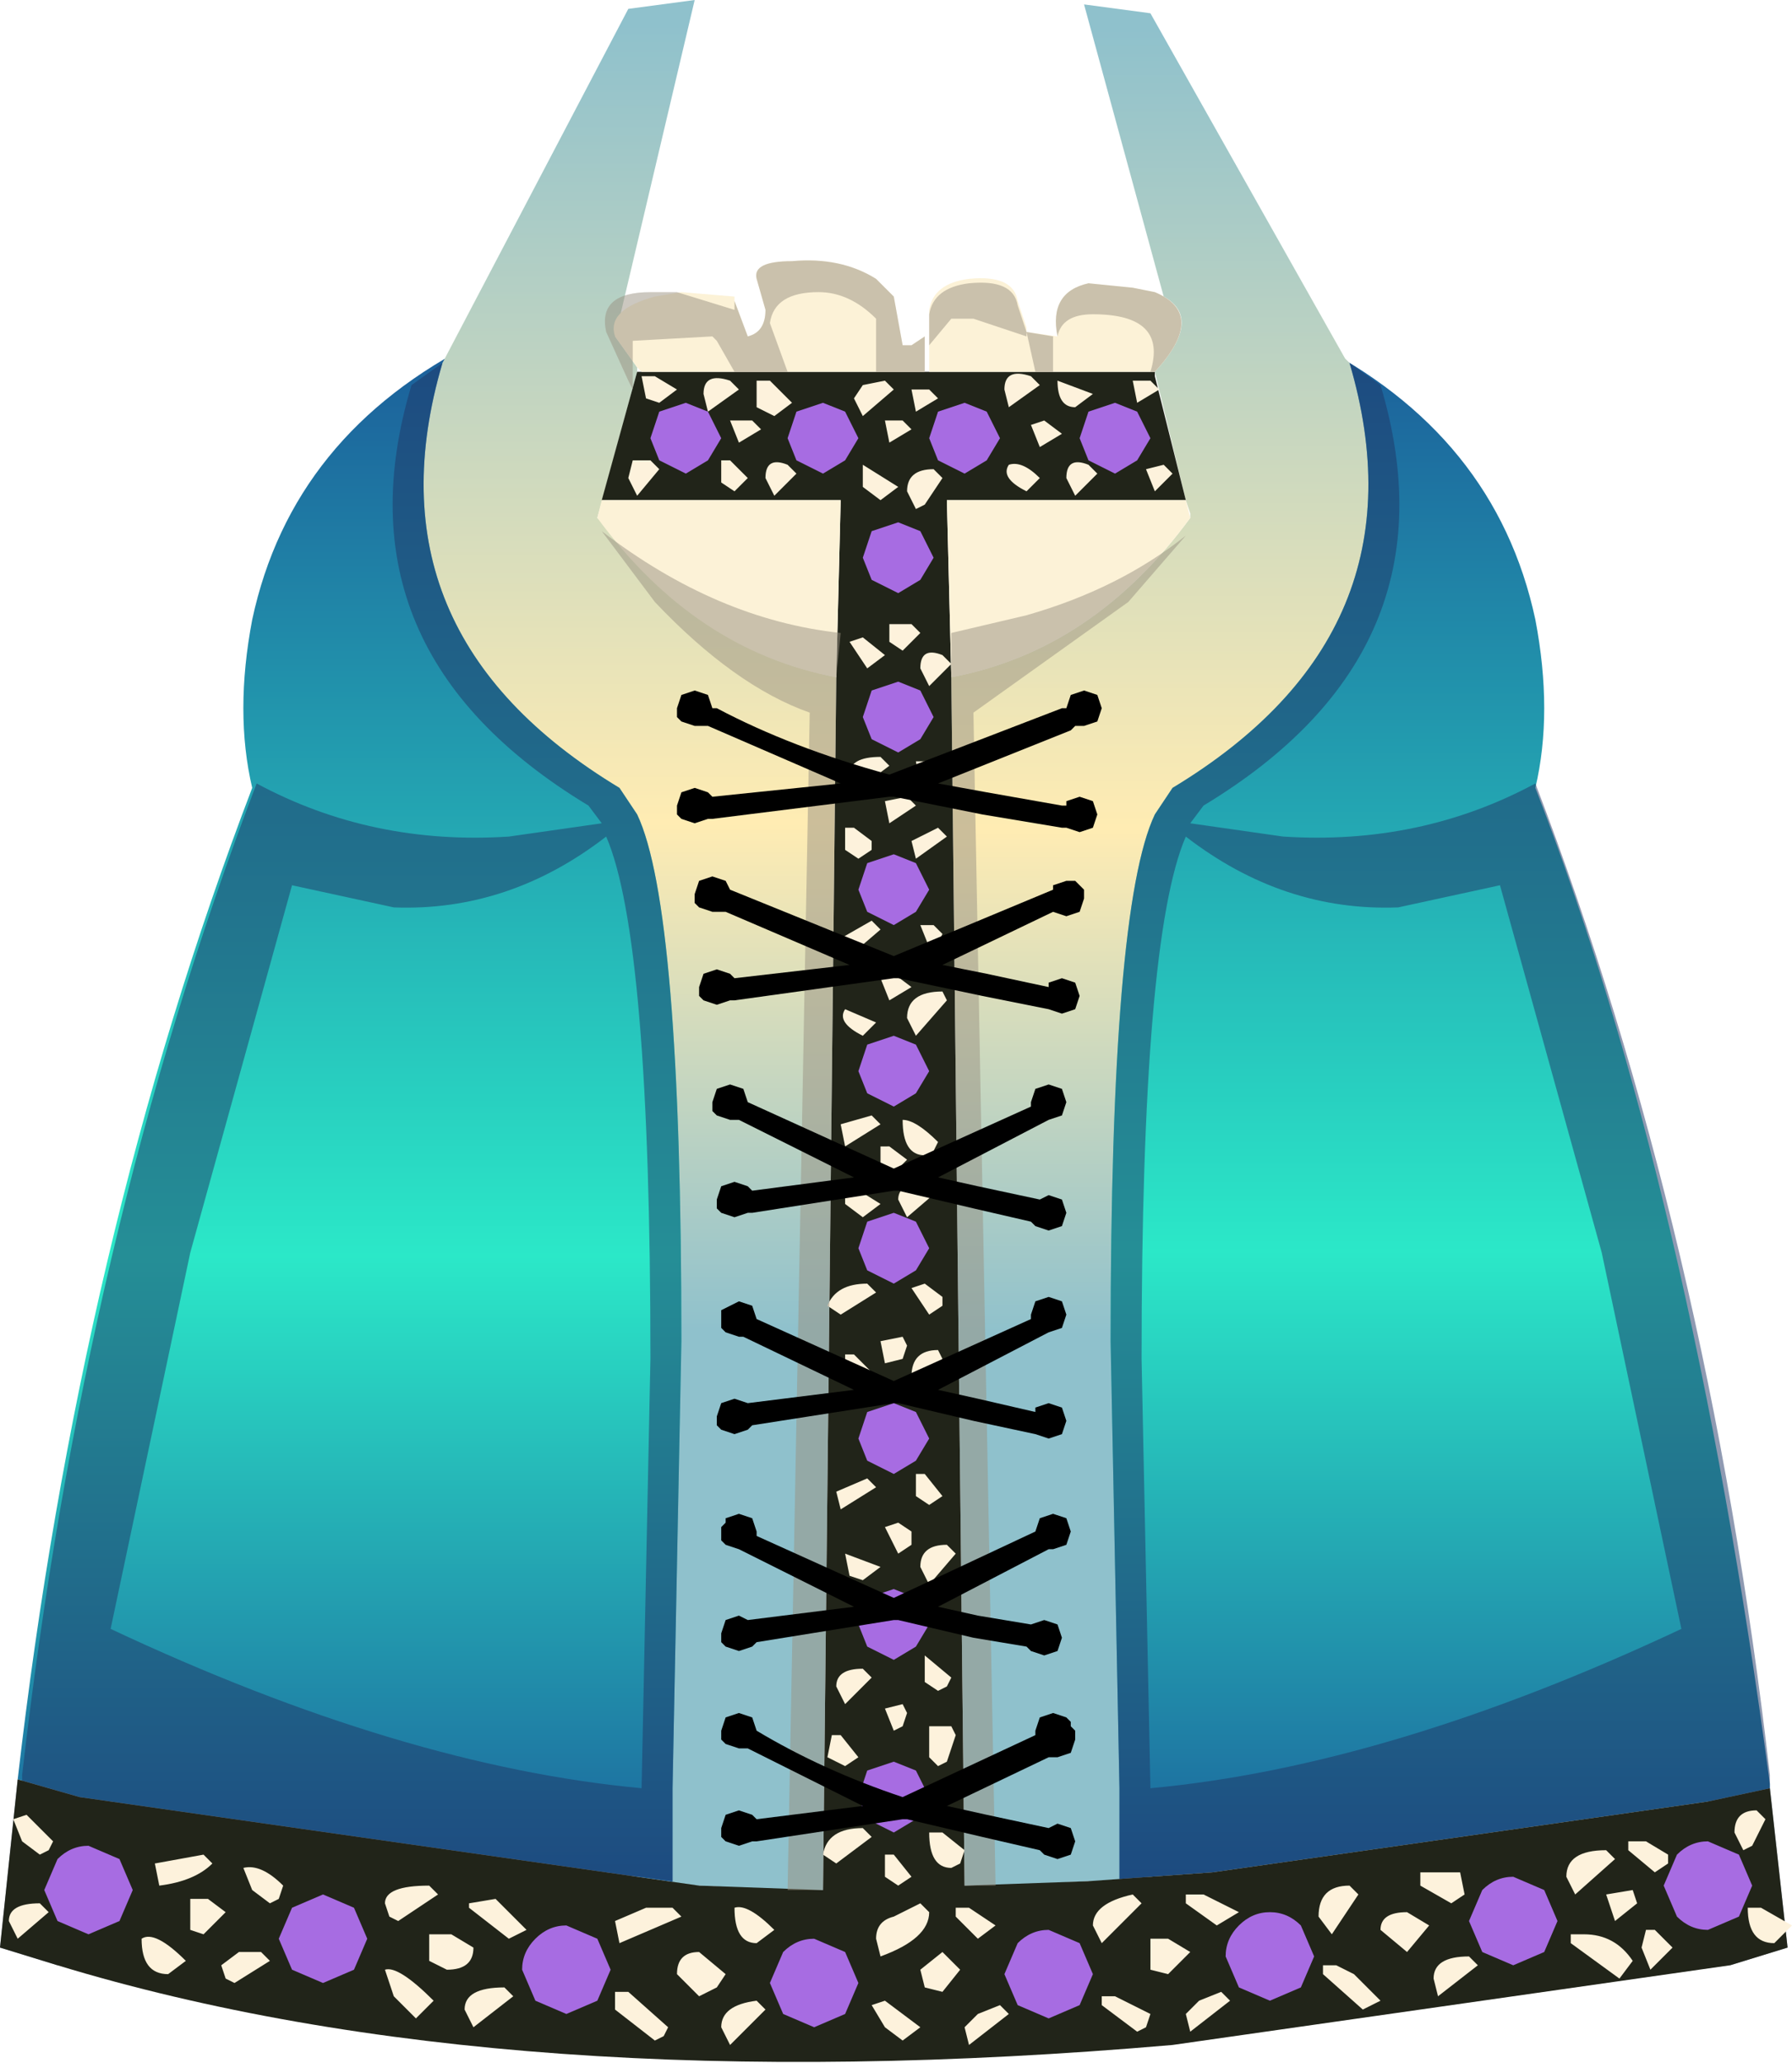 <svg xmlns="http://www.w3.org/2000/svg" xmlns:ffdec="https://www.free-decompiler.com/flash" xmlns:xlink="http://www.w3.org/1999/xlink" ffdec:objectType="frame" width="20.25" height="23.3"><use ffdec:characterId="5" xlink:href="#a" width="20.25" height="23.3"/><defs><linearGradient id="b" x1="-819.2" x2="819.2" gradientTransform="matrix(0 .011 -.011 -0 16 16.4)" gradientUnits="userSpaceOnUse" spreadMethod="pad"><stop offset="0" stop-color="#1b5a99"/><stop offset=".588" stop-color="#2be8c8"/><stop offset="1" stop-color="#1b5a99"/></linearGradient><linearGradient id="c" x1="-819.2" x2="819.2" gradientTransform="matrix(0 .011 -.011 0 4.05 16.45)" gradientUnits="userSpaceOnUse" spreadMethod="pad"><stop offset="0" stop-color="#1b5a99"/><stop offset=".588" stop-color="#2be8c8"/><stop offset="1" stop-color="#1b5a99"/></linearGradient><linearGradient id="d" x1="-819.2" x2="819.2" gradientTransform="matrix(-0 -.009 .013 -0 12.75 11.55)" gradientUnits="userSpaceOnUse" spreadMethod="pad"><stop offset="0" stop-color="#8fc1cc"/><stop offset=".388" stop-color="#ffecb3"/><stop offset="1" stop-color="#8fc1cc"/></linearGradient><linearGradient id="e" x1="-819.2" x2="819.2" gradientTransform="matrix(0 -.009 .013 0 7.05 11.5)" gradientUnits="userSpaceOnUse" spreadMethod="pad"><stop offset="0" stop-color="#8fc1cc"/><stop offset=".388" stop-color="#ffecb3"/><stop offset="1" stop-color="#8fc1cc"/></linearGradient><g id="a" fill-rule="evenodd"><path fill="url(#b)" d="M14.7 7.7q2.1 1.05 2.55 3.15.2 1.05 0 1.9Q19 17.25 19.9 24v.05l-.7.15-5.6.8-1.4.1-.15-5.9q.05-6.2.75-6.6l1.8-1.6q.9-1.4.1-3.3" transform="translate(.1 -3.85)"/><path fill="url(#c)" d="M5.4 11q.55.8 1.8 1.6.7.4.75 6.6l-.15 5.95-7-1-.7-.2q.7-6.1 2.65-11.2-.2-.85 0-1.9.45-2.1 2.55-3.15-.8 1.9.1 3.3" transform="translate(.1 -3.85)"/><path fill="url(#d)" d="m12.9 4 2.2 3.9.05.05q.9 3.05-2 4.8l-.2.3q-.5 1.05-.5 5.95l.1 5.05v1.05h-.35l-1.05.05h-.35l-.15-13.65q1.6-.3 2.7-1.8v-.05l-.05-.15-.35-1.45q.55-.6.1-.85l-.9-3.3z" transform="translate(.1 -3.85)"/><path fill="url(#e)" d="m7 3.95.75-.1-.85 3.6-.05.2.25.35v.05L6.65 9.7l.1.1q1.05 1.4 2.6 1.7L9.2 25.2h-.4l-1-.05h-.3v-1.1L7.6 19q0-4.9-.5-5.95l-.2-.3Q4 11 4.9 7.95z" transform="translate(.1 -3.85)"/><path fill="#1e3666" fill-opacity=".498" d="M15.6 4.35q.9 3-2 4.75l-.15.2 1.05.15q1.55.1 2.85-.6 1.95 5.1 2.65 11.2v.15l.2 1.8-.65.2-.25-1.85-5.6.8-.7.05-.35.05V20.2l-.1-5.05q0-4.9.5-5.95l.2-.3q2.9-1.75 2-4.8zM3.3 10l-1.15 4.15-.9 4.25q3.3 1.55 6 1.8l.1-4.85q0-4.75-.5-5.9-1.1.85-2.4.8zm1.35-5.65L5 4.1q-.9 3.05 2 4.8l.2.3q.5 1.05.5 5.95l-.1 5.05v1.05l-.35-.05-.7-.05-5.6-.8H.9L.65 22.2 0 22l.2-1.9.05.05v-.1q.7-6.1 2.65-11.2 1.3.7 2.85.6L6.8 9.3l-.15-.2q-2.9-1.75-2-4.75M16.95 10l-1.15.25q-1.3.05-2.4-.8-.5 1.15-.5 5.9l.1 4.85q2.7-.25 6-1.8l-.9-4.25z"/><path fill="#212419" d="m10.7 5.65.05 2 .15 13.65 1.4-.05 1.4-.1 5.6-.8.7-.15.2 1.8-.65.2-6.3.9q-7.5.65-12.6-.9L0 22l.2-1.9.7.2 7 1 1.4.05.15-13.7.05-2H6.8l.4-1.45h5.85v.05l.35 1.4z"/><path fill="#a76ce2" d="m13 4.95-.15.25-.25.15-.3-.15-.1-.25.1-.3.3-.1.25.1zm-1.85-.3.15.3-.15.25-.25.15-.3-.15-.1-.25.1-.3.3-.1zm-.75 1.9-.25.15-.3-.15-.1-.25.1-.3.3-.1.25.1.15.3zm.15 1.55-.15.25-.25.15-.3-.15-.1-.25.1-.3.3-.1.25.1zm-2.8-2.75-.3-.15-.1-.25.1-.3.3-.1.25.1.15.3L8 5.2zm1.55-.8.25.1.15.3-.15.25-.25.15L9 5.2l-.1-.25.1-.3zm.8 5.1.25.1.15.3-.15.25-.25.15-.3-.15-.1-.25.1-.3zm0 4.05.25.1.15.3-.15.25-.25.15-.3-.15-.1-.25.1-.3zm-.3-1.9.3-.1.25.1.15.3-.15.25-.25.15-.3-.15-.1-.25zm0 4.15.3-.1.25.1.15.3-.15.25-.25.15-.3-.15-.1-.25zm-.1 4.35.1-.3.3-.1.25.1.15.3-.15.25-.25.15-.3-.15zm0-1.95.1-.3.3-.1.25.1.15.3-.15.25-.25.15-.3-.15zm10.1 2.95-.15.35-.35.15q-.2 0-.35-.15l-.15-.35.15-.35q.15-.15.35-.15l.35.15zm-2.2.4-.15.35-.35.15-.35-.15-.15-.35.15-.35q.15-.15.35-.15l.35.15zm-3.75.4q0-.2.15-.35t.35-.15.35.15l.15.35-.15.35-.35.15-.35-.15zm-1.65.55-.35.15-.35-.15-.15-.35.15-.35q.15-.15.35-.15l.35.15.15.35zm-2.65.1-.35.15-.35-.15-.15-.35.15-.35q.15-.15.35-.15l.35.15.15.35zm-2.65-.5-.15.35-.35.15-.35-.15-.15-.35q0-.2.15-.35t.35-.15l.35.15zm-3.75-.35.15-.35.35-.15.35.15.15.35-.15.35-.35.15-.35-.15zM.65 21q.15-.15.35-.15l.35.15.15.35-.15.35-.35.15-.35-.15-.15-.35z"/><path fill="#fdf2dc" d="m13.1 4.4-.25.15-.05-.25h.2zm.15.95-.2.2-.1-.25.2-.05zm-1.9-.95q0-.25.3-.15l.1.1-.35.25zm-.7 1-.2.3-.1.05-.1-.2q0-.25.3-.25zm-.35-1h.2l.1.1-.25.15zm1.85.2q-.2 0-.2-.3l.4.15zm-.35.15.2.15-.25.15-.1-.25zm.6.6-.25.25-.1-.2q0-.25.25-.15zm-.65.05-.15.15q-.3-.15-.2-.3.15-.05.35.15M10.4 7.15l-.2.2-.15-.1v-.2h.25zm.35.35-.25.25-.1-.2q0-.25.25-.15zM8.7 4.3l.25.25-.2.15-.2-.1v-.3zm-.75.15q0-.25.3-.15l.1.1-.35.25zm.3.75.2.2-.15.15-.15-.1V5.2zm.35-.35L8.35 5l-.1-.25h.25zm.3.4.1.1-.25.25-.1-.2q0-.25.25-.15m1.3-.5.1.1-.25.15-.05-.25zm-.1-.35-.35.3-.1-.2.1-.15.25-.05zm-2.65.9-.25.3-.1-.2.05-.2h.2zm.2-.9-.2.15-.15-.05-.05-.25h.15zm2.3 1.25-.2-.15v-.25l.4.25zm-.2 1.55.25.2-.2.15-.2-.3zm.3 1.45-.4.3-.05-.2q0-.2.35-.2zm-.5.7h.1l.2.15v.1l-.15.1-.15-.1zm.45-.3.25-.05.1.1-.3.2zm.1 1.95.2.15-.25.15-.1-.25zm-.15-.5-.35.3-.1-.2.35-.2zm-.05 1.05-.15.15q-.3-.15-.2-.3zm.15 1.4.2.15-.2.2-.1-.1v-.25zm-.55-.25.35-.1.1.1-.4.25zm.25 1.05-.2-.15v-.25l.4.25zm.15.85-.4.25-.15-.1q.1-.25.45-.25zM.15 20.55l.15-.05.3.3-.05.1-.1.05-.2-.15zm9.8-5.4.25-.05.05.1-.05.15-.2.05zm-.25.5-.15-.1v-.25h.1l.2.2zm.3 1.6.15-.05.15.1v.15l-.15.1zm-.1-.45-.4.25-.05-.2.35-.15zm-.35.75.4.15-.2.15-.15-.05zm.65 1.7.05.1-.05.15-.1.05-.1-.25zm-.75-.2q0-.2.3-.2l.1.1-.3.3zm.25.8-.15.1-.2-.1.05-.25h.1zm.15.9-.4.3-.15-.1q.05-.3.45-.3zM10.4 8.9l-.05-.3h.1l.2.15zm-.05.8-.05-.2.3-.15.1.1zm.3.85-.05.1-.1.05-.1-.25h.15zm.05.75-.35.4-.1-.2q0-.3.4-.3zm-.15 1.7-.1.05q-.25 0-.25-.4.15 0 .4.25zm.05.45-.35.3-.1-.2q0-.2.35-.2zm.05 1.2v.1l-.15.1-.2-.3.15-.05zm0 .7-.25.4-.1-.2q0-.3.3-.3zm0 1.55-.15.1-.15-.1v-.25h.1zm.15.65-.3.35-.1-.2q0-.25.3-.25zm-.1 1.5-.1.05-.15-.1v-.3l.3.25zm.1.55-.1.3-.1.05-.1-.1v-.35h.25zm-.15 1.1.25.2-.05.15-.1.05q-.25 0-.25-.4zm7.95.1.25.15v.1l-.15.1-.3-.25v-.1zm1.35-.25-.15.3-.1.05-.1-.2q0-.25.25-.25zm-.2 1h.15l.35.2-.2.2q-.3 0-.3-.4m-1.3-.2.05.15-.25.2-.1-.3zm-.2-.35-.45.4-.1-.2q0-.3.45-.3zm.2 1.15-.15.2-.55-.4v-.1h.15q.35 0 .55.3m.45-.15-.25.25-.1-.25.05-.2h.1zm-2.2.2-.45.35-.05-.2q0-.25.4-.25zm-.65-.9v-.15h.45l.05.25-.15.1zm-.45.5q0-.2.3-.2l.25.15-.25.3zm-.2.9-.45-.4v-.1h.15l.2.1.3.3zm-.5-1.05q0-.35.35-.35l.1.1-.3.45zm-.9-.05-.25.15-.35-.25v-.1h.2zm-1.1-.1-.45.45-.1-.2q0-.25.45-.35zm.1.75v-.35h.2l.25.15-.25.25zm-.15.7-.4-.3v-.1h.15l.4.2-.05.15zm1.05-.35-.45.35-.05-.2.15-.15.25-.1zm-3.4-1q0 .3-.55.5l-.05-.2q0-.2.2-.25l.3-.15zm.3-.05h.15l.3.2-.2.15-.25-.25zm-.15.5.2.2-.2.25-.2-.05-.05-.2zm.75.7-.45.35-.05-.2.15-.15.25-.1zm-1.3-1.8.2.25-.15.1-.15-.1v-.25zM8.2 22.3l-.1.15-.2.1-.25-.25q0-.25.25-.25zm.35-.35q-.25 0-.25-.4.15-.05.45.25zm.1.75-.4.4-.1-.2q0-.25.4-.3zm1.35.2-.15-.25.15-.05.4.3-.2.15zm-2.7-1.35h.3l.1.1-.7.3-.05-.25zm-1.35.25-.2.1-.45-.35v-.05l.3-.05zm-.15.75-.45.35-.1-.2q0-.25.45-.25zm1.75.35-.05.1-.1.05-.45-.35v-.2h.15zm-2.7-.75v-.3h.25l.25.15q0 .25-.3.25zm-.45-.5-.05-.15q0-.2.5-.2l.1.1-.45.3zm-1.35-.15-.2-.15-.1-.25q.2-.05.45.2l-.05.15zm0 .65-.4.25-.1-.05-.05-.15.2-.15h.25zm1.65.65-.25-.25-.1-.3q.15-.05.55.35zm-2.15-1.2-.25.25-.15-.05v-.35h.2zm-.15-.55q-.2.2-.6.25l-.05-.25.55-.1zm-.8.85q.15-.1.5.25l-.2.15q-.3 0-.3-.4m-1.5-.2q0-.2.35-.2l.1.1-.35.3z"/><path fill="#fcf2d7" d="M13.05 3.3q.6.25 0 .9H10.5v-.7q.05-.3.45-.35.5-.05.55.25l.1.3v.05l.35.05q-.1-.5.35-.6l.5.05zm-2.6.9h-3.2l-.05-.05-.25-.35q-.1-.3.45-.45l.3-.05.6.05v.05l.15.4q.2-.05.2-.3l-.1-.35q-.05-.2.4-.2.55-.05.95.2l.2.2.1.55h.1l.15-.1zm.25 1.45h2.7l.05.2q-1.1 1.5-2.7 1.8zm-3.9 0h2.7l-.05 2q-1.6-.3-2.7-1.8z"/><path fill="#999282" fill-opacity=".498" d="M13 4.2q.2-.65-.65-.65-.35 0-.4.25-.1-.5.35-.6l.5.05.25.05q.6.25 0 .9zm-1.1-.4v.4h-.2l-.1-.45v.05l-.6-.2h-.25l-.25.3v-.35q.05-.3.45-.35.5-.05.55.25l.1.3zm-1.45.4H9.9v-.6q.05-.1.15-.1-.1 0-.15.1-.3-.3-.65-.3-.5 0-.55.35l.2.55h-.6l-.2-.35-.05-.05-.9.05v.55l-.05-.1-.25-.55q-.1-.45.5-.45h.3l.65.2v-.1l.15.4q.2-.05.2-.3l-.1-.35q-.05-.2.4-.2.55-.05.95.2l.2.2.1.55h.1l.15-.1zm.3 2.95.85-.2q1.05-.3 1.8-.9l-.65.75L11 8.05l.25 13.25h-.35l-.15-13.65zM6.8 6q1.3 1 2.7 1.15l-.05.5-.15 13.7h-.4l.25-13.3Q8.3 7.75 7.4 6.8z"/><path d="M12 8h.05l.05-.15.15-.05.15.05.05.15-.05.15-.15.05h-.1l-.05.05-1.5.6.55.1.85.15h.05v-.05L12.2 9l.15.05.05.15-.05.15-.15.05-.15-.05H12l-.9-.15-1-.2h-.05l-2 .25H8l-.15.05-.15-.05-.05-.05v-.1l.05-.15.15-.05.15.05.05.05 1.45-.15L8 8.2h-.15l-.15-.05-.05-.05V8l.05-.15.15-.05.15.05.05.15h.05q.85.45 1.95.75zm-3.75 2.05 1.85.75 1.8-.75V10l.15-.05h.1l.05.05.05.05v.1l-.05.15-.15.05-.15-.05-1.25.6.5.1.7.15v-.05l.15-.05.15.05.05.15-.05.15-.15.05-.15-.05-.75-.15-.95-.2h-.05l-1.8.25h-.05l-.15.05-.15-.05-.05-.05v-.1l.05-.15.15-.05.15.05.05.05 1.3-.15-1.4-.6h-.15l-.15-.05-.05-.05v-.1l.05-.15.15-.05.15.05zm0 2.2.15.05.05.15 1.65.75 1.55-.7v-.05l.05-.15.15-.05.15.05.05.15-.05.15-.15.05-1.25.65.45.1.7.15.1-.05.15.05.05.15-.05.15-.15.05-.15-.05-.05-.05-.65-.15-.85-.2h-.05l-1.6.25h-.05l-.15.05-.15-.05-.05-.05v-.1l.05-.15.15-.05.15.05.05.05 1.15-.15-1.3-.65h-.1l-.15-.05-.05-.05v-.1l.05-.15zm-.1 5.1v-.1l.05-.05v-.05l.15-.05.15.05.05.15v.05l1.55.7 1.6-.75.05-.15.15-.05.15.05.05.15-.05.15-.15.05h-.05l-1.25.65.45.1.6.1.15-.05.15.05.05.15-.05.15-.15.05-.15-.05-.05-.05-.6-.1-.85-.2h-.05l-1.55.25-.05.05-.15.05-.15-.05-.05-.05v-.1l.05-.15.15-.05.1.05 1.2-.15-1.3-.65-.15-.05-.05-.05zm2-1.5h-.05l-1.6.25-.05.05-.15.05-.15-.05-.05-.05V16l.05-.15.15-.05.15.05 1.2-.15-1.25-.6h-.05l-.15-.05-.05-.05v-.2l.1-.05.1-.05.15.05.05.15 1.55.7 1.55-.7v-.05l.05-.15.15-.05.15.05.05.15L12 15l-.15.05-1.25.65.45.1.65.15v-.05l.15-.05.15.05.05.15-.05.15-.15.05-.15-.05-.7-.15zm-1.8 3.9-.15-.05-.05-.05v-.1l.05-.15.15-.05.15.05.05.15q.75.45 1.65.75l1.5-.7v-.05l.05-.15.15-.05.15.05.05.05v.05l.05.05v.1l-.05.15-.15.05h-.1l-1.15.55.45.1.7.15.1-.05.15.05.05.15-.05.15-.15.05-.15-.05-.05-.05-.65-.15-.85-.2h-.05l-1.65.25H8.5l-.15.05-.15-.05-.05-.05v-.1l.05-.15.15-.05.15.05.05.05 1.2-.15-1.3-.65z"/></g></defs></svg>